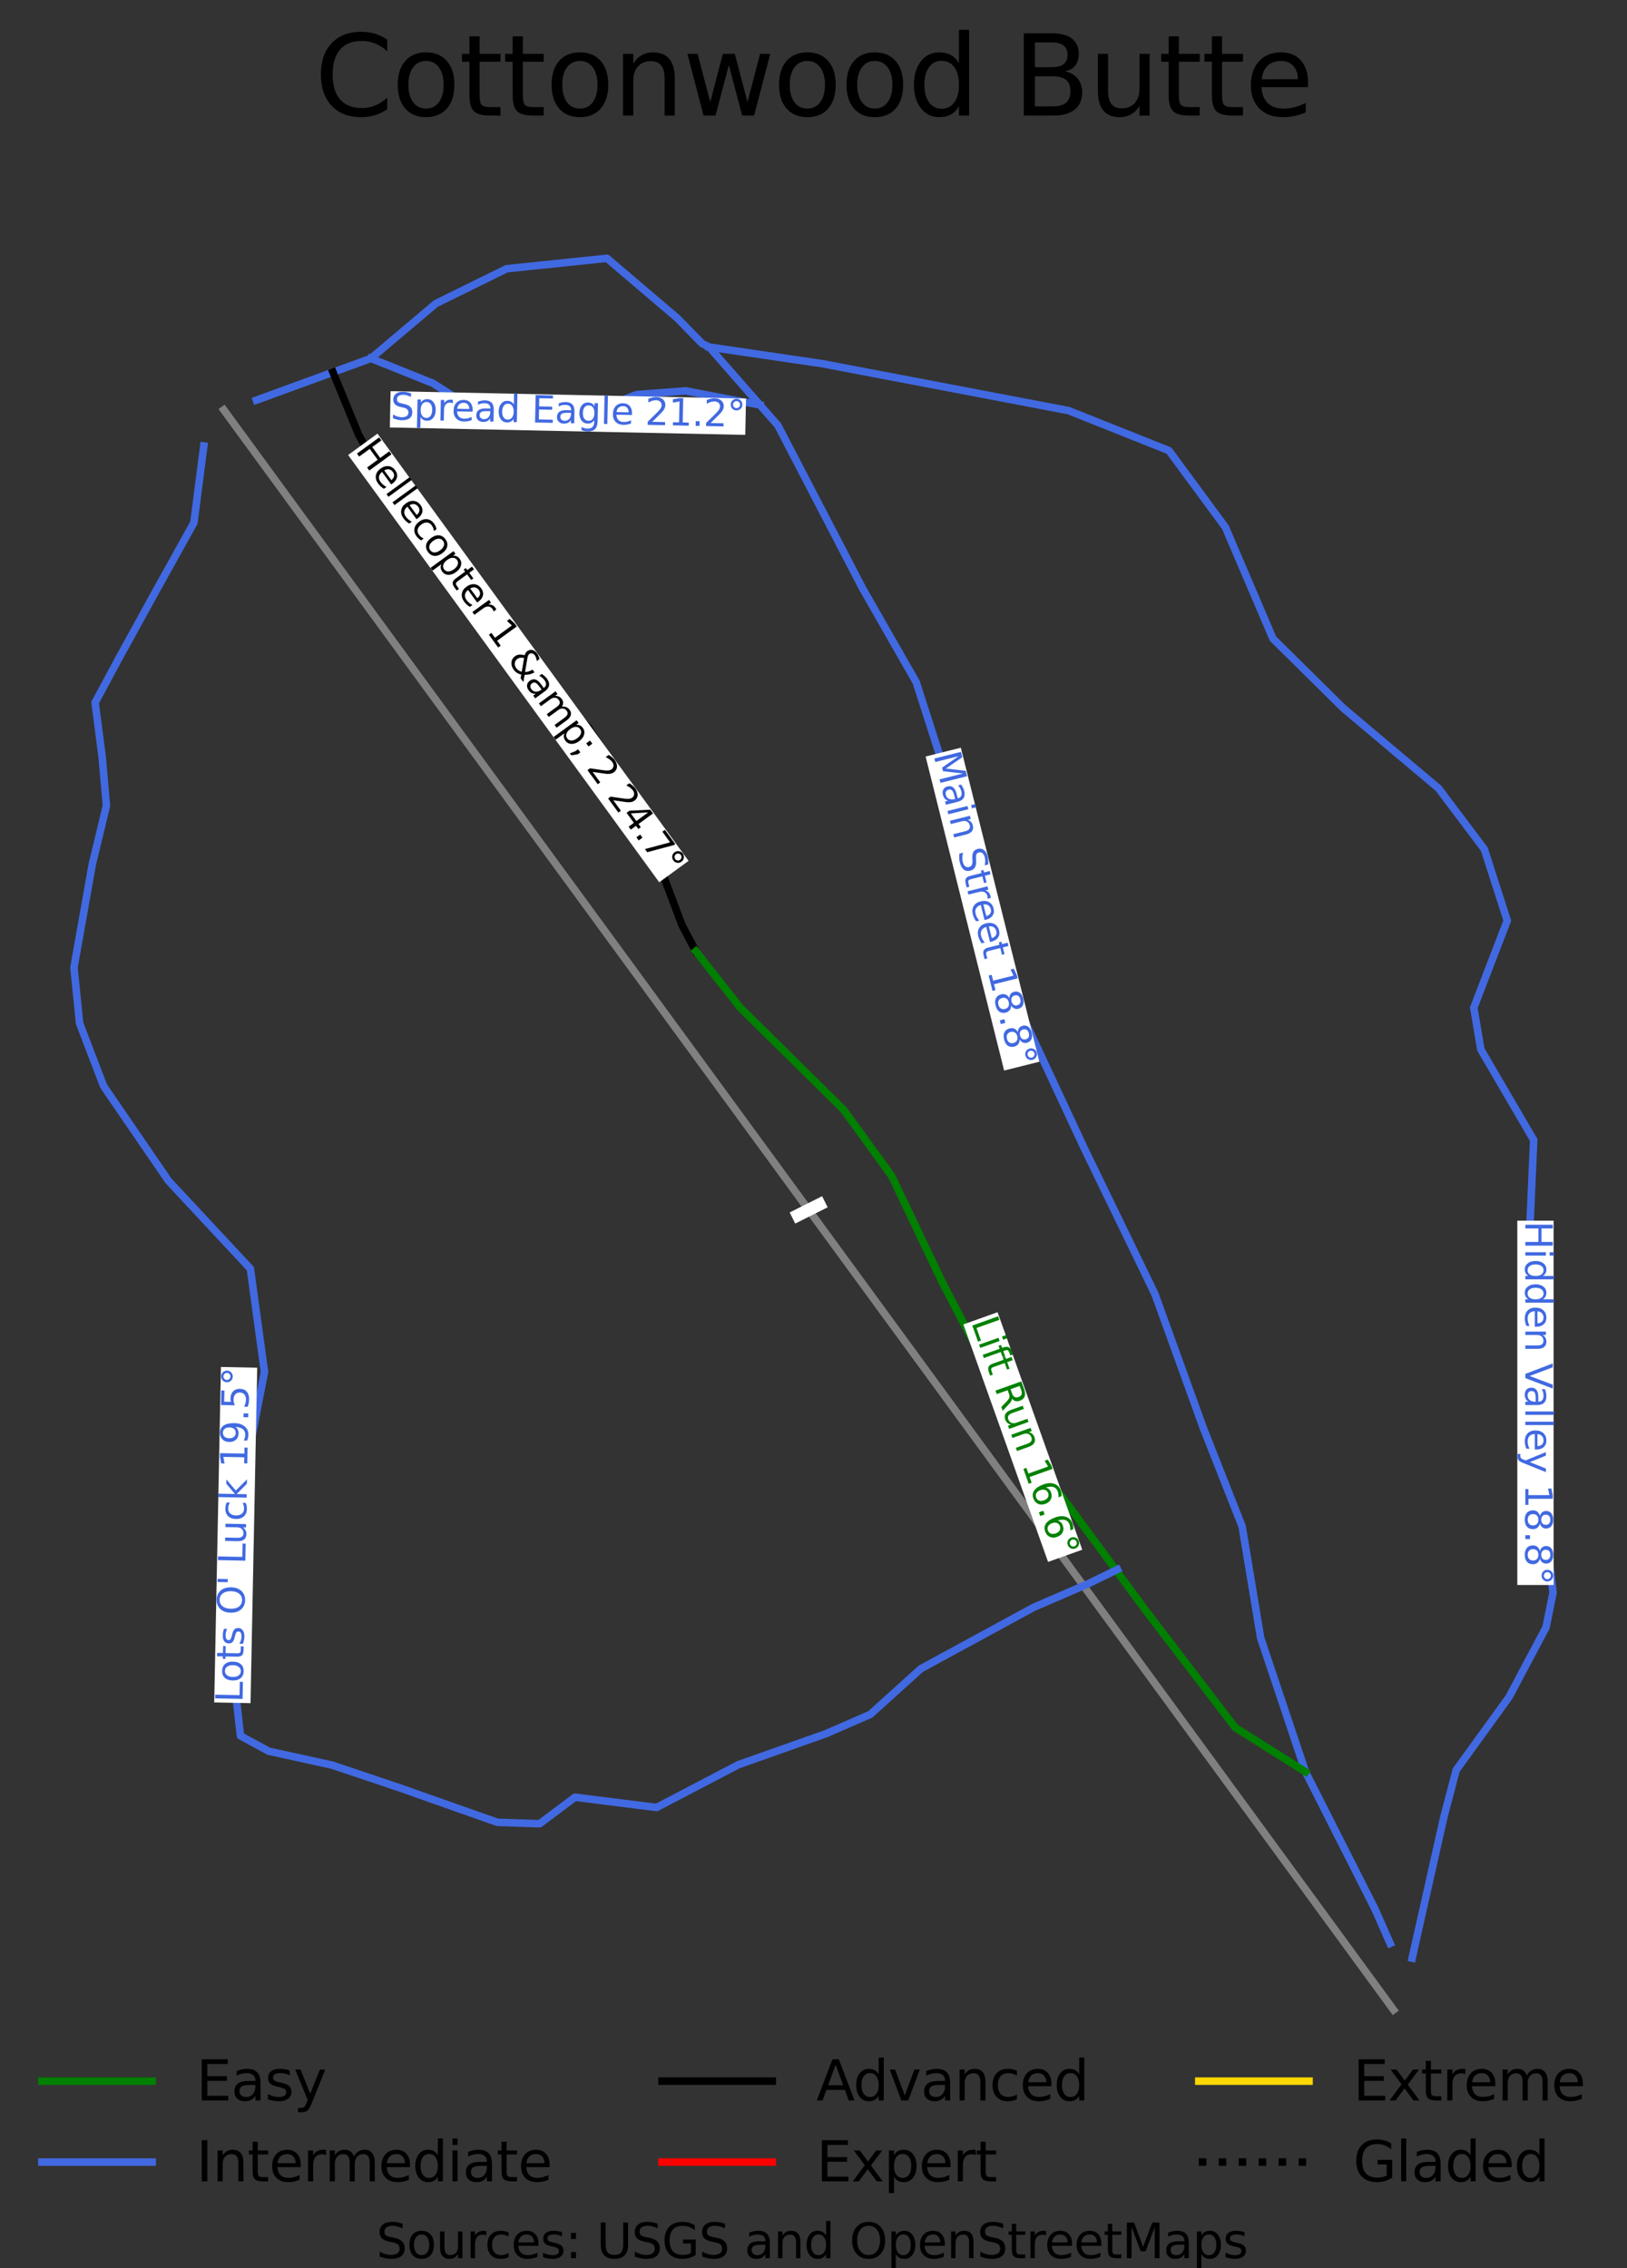 <?xml version="1.0" encoding="utf-8" standalone="no"?>
<!DOCTYPE svg PUBLIC "-//W3C//DTD SVG 1.1//EN"
  "http://www.w3.org/Graphics/SVG/1.1/DTD/svg11.dtd">
<svg height="123.431pt" version="1.1" viewBox="0 0 88.564 123.431" width="88.564pt" xmlns="http://www.w3.org/2000/svg" xmlns:xlink="http://www.w3.org/1999/xlink">
 <rect x="0" y="0" width="88.564" height="123.431" fill="#333333" stroke="none"/>
 <defs>
  <style type="text/css">*{stroke-linecap:butt;stroke-linejoin:round;}</style>
 </defs>
 <g id="figure_1">
  <g id="patch_1">
   <path d="M 0 123.431 
L 88.564 123.431 
L 88.564 0 
L 0 0 
z
" style="fill:none;"/>
  </g>
  <g id="axes_1">
   <g id="line2d_1">
    <path clip-path="url(#p74ba60b30e)" d="M 13.958 21.777 
" style="fill:none;stroke:#008000;stroke-linecap:square;stroke-width:0.001;"/>
   </g>
   <g id="line2d_2">
    <path clip-path="url(#p74ba60b30e)" d="M 13.958 21.777 
" style="fill:none;stroke:#4169e1;stroke-linecap:square;stroke-width:0.001;"/>
   </g>
   <g id="line2d_3">
    <path clip-path="url(#p74ba60b30e)" d="M 13.958 21.777 
" style="fill:none;stroke:#000000;stroke-linecap:square;stroke-width:0.001;"/>
   </g>
   <g id="line2d_4">
    <path clip-path="url(#p74ba60b30e)" d="M 13.958 21.777 
" style="fill:none;stroke:#ff0000;stroke-linecap:square;stroke-width:0.001;"/>
   </g>
   <g id="line2d_5">
    <path clip-path="url(#p74ba60b30e)" d="M 13.958 21.777 
" style="fill:none;stroke:#ffd700;stroke-linecap:square;stroke-width:0.001;"/>
   </g>
   <g id="line2d_6">
    <path clip-path="url(#p74ba60b30e)" d="M 13.958 21.777 
" style="fill:none;stroke:#000000;stroke-dasharray:0.001,0.002;stroke-dashoffset:0;stroke-width:0.001;"/>
   </g>
   <g id="line2d_7">
    <path clip-path="url(#p74ba60b30e)" d="M 75.857 109.375 
L 73.867 106.654 
L 71.878 103.933 
L 69.888 101.212 
L 67.898 98.491 
L 65.908 95.77 
L 63.918 93.049 
L 61.928 90.328 
L 59.938 87.608 
L 57.949 84.887 
L 55.959 82.166 
L 53.969 79.445 
L 51.979 76.724 
L 49.989 74.003 
L 47.999 71.282 
L 46.009 68.561 
L 44.019 65.841 
L 42.03 63.12 
L 40.04 60.399 
L 38.05 57.678 
L 36.06 54.957 
L 34.07 52.236 
L 32.08 49.515 
L 30.09 46.795 
L 28.101 44.074 
L 26.111 41.353 
L 24.121 38.632 
L 22.131 35.911 
L 20.141 33.19 
L 18.151 30.469 
L 16.161 27.748 
L 14.172 25.028 
L 12.182 22.307 
" style="fill:none;stroke:#808080;stroke-linecap:square;stroke-width:0.41;"/>
   </g>
   <g id="line2d_8">
    <path clip-path="url(#p74ba60b30e)" d="M 13.958 21.777 
L 15 21.397 
L 16.042 21.016 
L 17.084 20.636 
L 18.126 20.256 
L 19.159 19.88 
L 20.191 19.504 
L 21.074 18.758 
L 21.957 18.012 
L 22.84 17.267 
L 23.723 16.521 
L 24.686 16.047 
L 25.649 15.573 
L 26.612 15.099 
L 27.575 14.625 
L 28.942 14.483 
L 30.308 14.341 
L 31.675 14.198 
L 33.041 14.056 
L 34 14.873 
L 34.96 15.69 
L 35.919 16.507 
L 36.878 17.324 
L 38.22 18.698 
L 38.604 18.887 
L 39.294 19.674 
L 39.984 20.46 
L 40.674 21.247 
L 41.364 22.033 
L 42.344 23.151 
L 42.919 24.258 
L 43.495 25.365 
L 44.07 26.472 
L 44.645 27.579 
L 45.221 28.686 
L 45.796 29.793 
L 46.371 30.9 
L 46.947 32.007 
L 47.678 33.286 
L 48.41 34.565 
L 49.141 35.844 
L 49.873 37.123 
L 50.184 38.094 
L 50.496 39.065 
L 50.807 40.036 
L 51.119 41.007 
L 51.55 42.689 
L 51.982 44.37 
L 52.413 46.052 
L 52.845 47.733 
L 53.48 49.474 
L 54.116 51.215 
L 54.751 52.955 
L 55.387 54.696 
L 55.842 55.673 
L 56.297 56.65 
L 56.753 57.626 
L 57.208 58.603 
L 57.664 59.58 
L 58.119 60.557 
L 58.575 61.534 
L 59.03 62.51 
L 59.51 63.499 
L 59.989 64.488 
L 60.469 65.477 
L 60.949 66.466 
L 61.428 67.454 
L 61.908 68.443 
L 62.388 69.432 
L 62.867 70.421 
L 63.526 72.244 
L 64.185 74.068 
L 64.844 75.892 
L 65.503 77.716 
L 66.031 79.053 
L 66.559 80.391 
L 67.086 81.729 
L 67.614 83.067 
L 67.866 84.583 
L 68.118 86.099 
L 68.37 87.614 
L 68.621 89.13 
L 69.232 90.954 
L 69.843 92.777 
L 70.454 94.6 
L 71.065 96.424 
L 71.539 97.359 
L 72.013 98.295 
L 72.486 99.231 
L 72.96 100.166 
L 73.434 101.102 
L 73.907 102.037 
L 74.381 102.973 
L 74.854 103.908 
L 75.262 104.832 
L 75.67 105.756 
" style="fill:none;stroke:#4169e1;stroke-linecap:square;stroke-width:0.41;"/>
   </g>
   <g id="line2d_9">
    <path clip-path="url(#p74ba60b30e)" d="M 38.604 18.887 
L 40.139 19.112 
L 41.673 19.337 
L 43.207 19.562 
L 44.741 19.787 
L 46.42 20.107 
L 48.098 20.427 
L 49.777 20.746 
L 51.455 21.066 
L 53.133 21.386 
L 54.812 21.706 
L 56.49 22.026 
L 58.168 22.346 
L 59.535 22.89 
L 60.901 23.435 
L 62.268 23.979 
L 63.634 24.524 
L 64.401 25.566 
L 65.169 26.608 
L 65.936 27.65 
L 66.703 28.692 
L 67.35 30.207 
L 67.998 31.723 
L 68.645 33.239 
L 69.292 34.755 
L 70.251 35.702 
L 71.21 36.649 
L 72.169 37.597 
L 73.128 38.544 
L 74.422 39.633 
L 75.717 40.723 
L 77.011 41.812 
L 78.306 42.901 
L 78.929 43.73 
L 79.553 44.559 
L 80.176 45.388 
L 80.799 46.217 
L 81.111 47.188 
L 81.423 48.159 
L 81.735 49.13 
L 82.047 50.101 
L 81.591 51.285 
L 81.136 52.469 
L 80.68 53.654 
L 80.224 54.838 
L 80.416 55.974 
L 80.607 57.111 
L 81.327 58.343 
L 82.046 59.574 
L 82.765 60.806 
L 83.485 62.038 
L 83.437 63.127 
L 83.389 64.216 
L 83.341 65.305 
L 83.293 66.395 
L 83.365 68.218 
L 83.437 70.042 
L 83.509 71.865 
L 83.581 73.689 
L 83.581 75.015 
L 83.581 76.341 
L 83.581 77.668 
L 83.581 78.994 
L 83.725 80.107 
L 83.868 81.22 
L 84.012 82.333 
L 84.156 83.446 
L 84.347 85.057 
L 84.539 86.667 
L 84.156 88.561 
L 83.653 89.509 
L 83.149 90.456 
L 82.646 91.404 
L 82.143 92.351 
L 81.423 93.346 
L 80.704 94.341 
L 79.984 95.335 
L 79.265 96.33 
L 78.929 97.609 
L 78.594 98.888 
L 78.378 99.847 
L 78.162 100.806 
L 77.947 101.765 
L 77.731 102.724 
L 77.515 103.683 
L 77.299 104.642 
L 77.083 105.601 
L 76.868 106.561 
" style="fill:none;stroke:#4169e1;stroke-linecap:square;stroke-width:0.41;"/>
   </g>
   <g id="line2d_10">
    <path clip-path="url(#p74ba60b30e)" d="M 20.191 19.504 
L 21.883 20.183 
L 23.575 20.863 
L 24.64 21.542 
L 25.706 22.221 
L 27.357 22.425 
L 28.543 22.442 
L 29.729 22.459 
L 30.915 22.476 
L 32.101 22.493 
L 33.373 21.983 
L 34.645 21.474 
L 35.986 21.372 
L 37.326 21.27 
L 38.564 21.508 
L 39.802 21.746 
L 41.364 22.033 
" style="fill:none;stroke:#4169e1;stroke-linecap:square;stroke-width:0.41;"/>
   </g>
   <g id="line2d_11">
    <path clip-path="url(#p74ba60b30e)" d="M 18.126 20.256 
L 18.822 21.952 
L 19.518 23.647 
L 20.034 24.581 
L 20.549 25.515 
L 21.065 26.449 
L 21.581 27.383 
L 22.139 28.181 
L 22.698 28.979 
L 23.257 29.777 
L 23.815 30.575 
L 24.374 31.373 
L 24.932 32.171 
L 25.491 32.969 
L 26.05 33.767 
L 27.133 34.786 
L 28.216 35.805 
L 29.299 36.824 
L 30.382 37.843 
L 31.207 38.726 
L 32.032 39.609 
L 32.788 40.763 
L 33.545 41.918 
L 33.992 42.835 
L 34.438 43.752 
L 34.885 44.669 
L 35.332 45.586 
L 35.779 46.774 
L 36.226 47.963 
L 36.673 49.151 
L 37.12 50.34 
L 37.877 51.766 
" style="fill:none;stroke:#000000;stroke-linecap:square;stroke-width:0.41;"/>
   </g>
   <g id="line2d_12">
    <path clip-path="url(#p74ba60b30e)" d="M 37.877 51.766 
L 39.08 53.294 
L 40.283 54.823 
L 40.988 55.519 
L 41.693 56.215 
L 42.398 56.911 
L 43.102 57.607 
L 43.807 58.303 
L 44.512 58.999 
L 45.217 59.696 
L 45.922 60.392 
L 46.575 61.292 
L 47.228 62.192 
L 47.882 63.092 
L 48.535 63.992 
L 49.222 65.435 
L 49.91 66.879 
L 50.597 68.322 
L 51.285 69.765 
L 51.912 70.971 
L 52.539 72.176 
L 53.167 73.382 
L 53.794 74.587 
L 54.422 75.793 
L 55.049 76.998 
L 55.676 78.204 
L 56.304 79.409 
L 57.06 80.437 
L 57.816 81.464 
L 58.573 82.491 
L 59.329 83.519 
L 60.086 84.546 
L 60.842 85.573 
L 61.598 86.6 
L 62.355 87.628 
L 62.965 88.426 
L 63.575 89.224 
L 64.185 90.022 
L 64.795 90.82 
L 65.405 91.618 
L 66.015 92.416 
L 66.625 93.214 
L 67.236 94.012 
L 68.193 94.615 
L 69.15 95.218 
L 70.108 95.821 
L 71.065 96.424 
" style="fill:none;stroke:#008000;stroke-linecap:square;stroke-width:0.41;"/>
   </g>
   <g id="line2d_13">
    <path clip-path="url(#p74ba60b30e)" d="M 11.093 24.27 
L 10.959 25.313 
L 10.824 26.357 
L 10.69 27.4 
L 10.556 28.443 
L 10.018 29.411 
L 9.48 30.379 
L 8.942 31.346 
L 8.404 32.314 
L 7.924 33.186 
L 7.444 34.059 
L 6.964 34.931 
L 6.484 35.804 
L 5.831 37.018 
L 5.177 38.233 
L 5.369 39.713 
L 5.561 41.193 
L 5.677 42.52 
L 5.793 43.848 
L 5.409 45.442 
L 5.024 47.036 
L 4.775 48.44 
L 4.525 49.844 
L 4.275 51.247 
L 4.026 52.651 
L 4.179 54.169 
L 4.333 55.686 
L 4.986 57.394 
L 5.639 59.101 
L 6.522 60.391 
L 7.406 61.681 
L 8.289 62.972 
L 9.173 64.262 
L 10.287 65.457 
L 11.401 66.652 
L 12.515 67.847 
L 13.629 69.042 
L 13.821 70.446 
L 14.013 71.85 
L 14.205 73.254 
L 14.397 74.658 
L 14.205 75.645 
L 14.013 76.631 
L 13.821 77.618 
L 13.629 78.604 
L 13.436 79.591 
L 13.244 80.577 
L 13.052 81.564 
L 12.86 82.55 
L 12.831 83.537 
L 12.802 84.523 
L 12.774 85.51 
L 12.745 86.496 
L 12.716 87.483 
L 12.687 88.469 
L 12.659 89.455 
L 12.63 90.442 
L 12.745 91.447 
L 12.86 92.453 
L 12.975 93.458 
L 13.09 94.464 
L 14.627 95.299 
L 16.356 95.678 
L 18.084 96.058 
L 19.89 96.665 
L 21.696 97.272 
L 23.04 97.746 
L 24.384 98.22 
L 25.729 98.695 
L 27.073 99.169 
L 28.225 99.207 
L 29.377 99.245 
L 30.338 98.524 
L 31.299 97.803 
L 32.41 97.943 
L 33.521 98.083 
L 34.633 98.222 
L 35.744 98.362 
L 36.854 97.781 
L 37.964 97.2 
L 39.074 96.619 
L 40.184 96.038 
L 41.381 95.614 
L 42.578 95.19 
L 43.776 94.766 
L 44.973 94.342 
L 46.174 93.818 
L 47.375 93.295 
L 48.748 92.054 
L 50.122 90.813 
L 51.658 89.977 
L 53.195 89.141 
L 54.732 88.305 
L 56.269 87.469 
L 57.746 86.831 
L 59.224 86.192 
L 60.825 85.41 
" style="fill:none;stroke:#4169e1;stroke-linecap:square;stroke-width:0.41;"/>
   </g>
   <g id="text_1">
    <g id="patch_2">
     <path d="M 42.985 65.981 
L 43.288 66.585 
L 45.054 65.7 
L 44.751 65.096 
z
" style="fill:#ffffff;"/>
    </g>
    <!--   -->
    <g style="fill:#808080;" transform="translate(43.384 65.804)rotate(-296.618)scale(0.02 -0.02)">
     <defs>
      <path id="DejaVuSans-20" transform="scale(0.016)"/>
     </defs>
     <use xlink:href="#DejaVuSans-20"/>
    </g>
   </g>
   <g id="text_2">
    <g id="patch_3">
     <path d="M 50.385 41.169 
L 54.659 58.258 
L 56.576 57.778 
L 52.301 40.69 
z
" style="fill:#ffffff;"/>
    </g>
    <!-- Main Street 18.8° -->
    <g style="fill:#4169e1;" transform="translate(50.813 41.083)rotate(-284.044)scale(0.02 -0.02)">
     <defs>
      <path d="M 628 4666 
L 1569 4666 
L 2759 1491 
L 3956 4666 
L 4897 4666 
L 4897 0 
L 4281 0 
L 4281 4097 
L 3078 897 
L 2444 897 
L 1241 4097 
L 1241 0 
L 628 0 
L 628 4666 
z
" id="DejaVuSans-4d" transform="scale(0.016)"/>
      <path d="M 2194 1759 
Q 1497 1759 1228 1600 
Q 959 1441 959 1056 
Q 959 750 1161 570 
Q 1363 391 1709 391 
Q 2188 391 2477 730 
Q 2766 1069 2766 1631 
L 2766 1759 
L 2194 1759 
z
M 3341 1997 
L 3341 0 
L 2766 0 
L 2766 531 
Q 2569 213 2275 61 
Q 1981 -91 1556 -91 
Q 1019 -91 701 211 
Q 384 513 384 1019 
Q 384 1609 779 1909 
Q 1175 2209 1959 2209 
L 2766 2209 
L 2766 2266 
Q 2766 2663 2505 2880 
Q 2244 3097 1772 3097 
Q 1472 3097 1187 3025 
Q 903 2953 641 2809 
L 641 3341 
Q 956 3463 1253 3523 
Q 1550 3584 1831 3584 
Q 2591 3584 2966 3190 
Q 3341 2797 3341 1997 
z
" id="DejaVuSans-61" transform="scale(0.016)"/>
      <path d="M 603 3500 
L 1178 3500 
L 1178 0 
L 603 0 
L 603 3500 
z
M 603 4863 
L 1178 4863 
L 1178 4134 
L 603 4134 
L 603 4863 
z
" id="DejaVuSans-69" transform="scale(0.016)"/>
      <path d="M 3513 2113 
L 3513 0 
L 2938 0 
L 2938 2094 
Q 2938 2591 2744 2837 
Q 2550 3084 2163 3084 
Q 1697 3084 1428 2787 
Q 1159 2491 1159 1978 
L 1159 0 
L 581 0 
L 581 3500 
L 1159 3500 
L 1159 2956 
Q 1366 3272 1645 3428 
Q 1925 3584 2291 3584 
Q 2894 3584 3203 3211 
Q 3513 2838 3513 2113 
z
" id="DejaVuSans-6e" transform="scale(0.016)"/>
      <path d="M 3425 4513 
L 3425 3897 
Q 3066 4069 2747 4153 
Q 2428 4238 2131 4238 
Q 1616 4238 1336 4038 
Q 1056 3838 1056 3469 
Q 1056 3159 1242 3001 
Q 1428 2844 1947 2747 
L 2328 2669 
Q 3034 2534 3370 2195 
Q 3706 1856 3706 1288 
Q 3706 609 3251 259 
Q 2797 -91 1919 -91 
Q 1588 -91 1214 -16 
Q 841 59 441 206 
L 441 856 
Q 825 641 1194 531 
Q 1563 422 1919 422 
Q 2459 422 2753 634 
Q 3047 847 3047 1241 
Q 3047 1584 2836 1778 
Q 2625 1972 2144 2069 
L 1759 2144 
Q 1053 2284 737 2584 
Q 422 2884 422 3419 
Q 422 4038 858 4394 
Q 1294 4750 2059 4750 
Q 2388 4750 2728 4690 
Q 3069 4631 3425 4513 
z
" id="DejaVuSans-53" transform="scale(0.016)"/>
      <path d="M 1172 4494 
L 1172 3500 
L 2356 3500 
L 2356 3053 
L 1172 3053 
L 1172 1153 
Q 1172 725 1289 603 
Q 1406 481 1766 481 
L 2356 481 
L 2356 0 
L 1766 0 
Q 1100 0 847 248 
Q 594 497 594 1153 
L 594 3053 
L 172 3053 
L 172 3500 
L 594 3500 
L 594 4494 
L 1172 4494 
z
" id="DejaVuSans-74" transform="scale(0.016)"/>
      <path d="M 2631 2963 
Q 2534 3019 2420 3045 
Q 2306 3072 2169 3072 
Q 1681 3072 1420 2755 
Q 1159 2438 1159 1844 
L 1159 0 
L 581 0 
L 581 3500 
L 1159 3500 
L 1159 2956 
Q 1341 3275 1631 3429 
Q 1922 3584 2338 3584 
Q 2397 3584 2469 3576 
Q 2541 3569 2628 3553 
L 2631 2963 
z
" id="DejaVuSans-72" transform="scale(0.016)"/>
      <path d="M 3597 1894 
L 3597 1613 
L 953 1613 
Q 991 1019 1311 708 
Q 1631 397 2203 397 
Q 2534 397 2845 478 
Q 3156 559 3463 722 
L 3463 178 
Q 3153 47 2828 -22 
Q 2503 -91 2169 -91 
Q 1331 -91 842 396 
Q 353 884 353 1716 
Q 353 2575 817 3079 
Q 1281 3584 2069 3584 
Q 2775 3584 3186 3129 
Q 3597 2675 3597 1894 
z
M 3022 2063 
Q 3016 2534 2758 2815 
Q 2500 3097 2075 3097 
Q 1594 3097 1305 2825 
Q 1016 2553 972 2059 
L 3022 2063 
z
" id="DejaVuSans-65" transform="scale(0.016)"/>
      <path d="M 794 531 
L 1825 531 
L 1825 4091 
L 703 3866 
L 703 4441 
L 1819 4666 
L 2450 4666 
L 2450 531 
L 3481 531 
L 3481 0 
L 794 0 
L 794 531 
z
" id="DejaVuSans-31" transform="scale(0.016)"/>
      <path d="M 2034 2216 
Q 1584 2216 1326 1975 
Q 1069 1734 1069 1313 
Q 1069 891 1326 650 
Q 1584 409 2034 409 
Q 2484 409 2743 651 
Q 3003 894 3003 1313 
Q 3003 1734 2745 1975 
Q 2488 2216 2034 2216 
z
M 1403 2484 
Q 997 2584 770 2862 
Q 544 3141 544 3541 
Q 544 4100 942 4425 
Q 1341 4750 2034 4750 
Q 2731 4750 3128 4425 
Q 3525 4100 3525 3541 
Q 3525 3141 3298 2862 
Q 3072 2584 2669 2484 
Q 3125 2378 3379 2068 
Q 3634 1759 3634 1313 
Q 3634 634 3220 271 
Q 2806 -91 2034 -91 
Q 1263 -91 848 271 
Q 434 634 434 1313 
Q 434 1759 690 2068 
Q 947 2378 1403 2484 
z
M 1172 3481 
Q 1172 3119 1398 2916 
Q 1625 2713 2034 2713 
Q 2441 2713 2670 2916 
Q 2900 3119 2900 3481 
Q 2900 3844 2670 4047 
Q 2441 4250 2034 4250 
Q 1625 4250 1398 4047 
Q 1172 3844 1172 3481 
z
" id="DejaVuSans-38" transform="scale(0.016)"/>
      <path d="M 684 794 
L 1344 794 
L 1344 0 
L 684 0 
L 684 794 
z
" id="DejaVuSans-2e" transform="scale(0.016)"/>
      <path d="M 1600 4347 
Q 1350 4347 1178 4173 
Q 1006 4000 1006 3750 
Q 1006 3503 1178 3333 
Q 1350 3163 1600 3163 
Q 1850 3163 2022 3333 
Q 2194 3503 2194 3750 
Q 2194 3997 2020 4172 
Q 1847 4347 1600 4347 
z
M 1600 4750 
Q 1800 4750 1984 4673 
Q 2169 4597 2303 4453 
Q 2447 4313 2519 4134 
Q 2591 3956 2591 3750 
Q 2591 3338 2302 3052 
Q 2013 2766 1594 2766 
Q 1172 2766 890 3047 
Q 609 3328 609 3750 
Q 609 4169 896 4459 
Q 1184 4750 1600 4750 
z
" id="DejaVuSans-b0" transform="scale(0.016)"/>
     </defs>
     <use xlink:href="#DejaVuSans-4d"/>
     <use x="86.279" xlink:href="#DejaVuSans-61"/>
     <use x="147.559" xlink:href="#DejaVuSans-69"/>
     <use x="175.342" xlink:href="#DejaVuSans-6e"/>
     <use x="238.721" xlink:href="#DejaVuSans-20"/>
     <use x="270.508" xlink:href="#DejaVuSans-53"/>
     <use x="333.984" xlink:href="#DejaVuSans-74"/>
     <use x="373.193" xlink:href="#DejaVuSans-72"/>
     <use x="412.057" xlink:href="#DejaVuSans-65"/>
     <use x="473.58" xlink:href="#DejaVuSans-65"/>
     <use x="535.104" xlink:href="#DejaVuSans-74"/>
     <use x="574.312" xlink:href="#DejaVuSans-20"/>
     <use x="606.1" xlink:href="#DejaVuSans-31"/>
     <use x="669.723" xlink:href="#DejaVuSans-38"/>
     <use x="733.346" xlink:href="#DejaVuSans-2e"/>
     <use x="765.133" xlink:href="#DejaVuSans-38"/>
     <use x="828.756" xlink:href="#DejaVuSans-b0"/>
    </g>
   </g>
   <g id="text_3">
    <g id="patch_4">
     <path d="M 82.593 66.428 
L 82.593 86.254 
L 84.569 86.254 
L 84.569 66.428 
z
" style="fill:#ffffff;"/>
    </g>
    <!-- Hidden Valley 18.8° -->
    <g style="fill:#4169e1;" transform="translate(83.029 66.448)rotate(-270)scale(0.02 -0.02)">
     <defs>
      <path d="M 628 4666 
L 1259 4666 
L 1259 2753 
L 3553 2753 
L 3553 4666 
L 4184 4666 
L 4184 0 
L 3553 0 
L 3553 2222 
L 1259 2222 
L 1259 0 
L 628 0 
L 628 4666 
z
" id="DejaVuSans-48" transform="scale(0.016)"/>
      <path d="M 2906 2969 
L 2906 4863 
L 3481 4863 
L 3481 0 
L 2906 0 
L 2906 525 
Q 2725 213 2448 61 
Q 2172 -91 1784 -91 
Q 1150 -91 751 415 
Q 353 922 353 1747 
Q 353 2572 751 3078 
Q 1150 3584 1784 3584 
Q 2172 3584 2448 3432 
Q 2725 3281 2906 2969 
z
M 947 1747 
Q 947 1113 1208 752 
Q 1469 391 1925 391 
Q 2381 391 2643 752 
Q 2906 1113 2906 1747 
Q 2906 2381 2643 2742 
Q 2381 3103 1925 3103 
Q 1469 3103 1208 2742 
Q 947 2381 947 1747 
z
" id="DejaVuSans-64" transform="scale(0.016)"/>
      <path d="M 1831 0 
L 50 4666 
L 709 4666 
L 2188 738 
L 3669 4666 
L 4325 4666 
L 2547 0 
L 1831 0 
z
" id="DejaVuSans-56" transform="scale(0.016)"/>
      <path d="M 603 4863 
L 1178 4863 
L 1178 0 
L 603 0 
L 603 4863 
z
" id="DejaVuSans-6c" transform="scale(0.016)"/>
      <path d="M 2059 -325 
Q 1816 -950 1584 -1140 
Q 1353 -1331 966 -1331 
L 506 -1331 
L 506 -850 
L 844 -850 
Q 1081 -850 1212 -737 
Q 1344 -625 1503 -206 
L 1606 56 
L 191 3500 
L 800 3500 
L 1894 763 
L 2988 3500 
L 3597 3500 
L 2059 -325 
z
" id="DejaVuSans-79" transform="scale(0.016)"/>
     </defs>
     <use xlink:href="#DejaVuSans-48"/>
     <use x="75.195" xlink:href="#DejaVuSans-69"/>
     <use x="102.979" xlink:href="#DejaVuSans-64"/>
     <use x="166.455" xlink:href="#DejaVuSans-64"/>
     <use x="229.932" xlink:href="#DejaVuSans-65"/>
     <use x="291.455" xlink:href="#DejaVuSans-6e"/>
     <use x="354.834" xlink:href="#DejaVuSans-20"/>
     <use x="386.621" xlink:href="#DejaVuSans-56"/>
     <use x="447.279" xlink:href="#DejaVuSans-61"/>
     <use x="508.559" xlink:href="#DejaVuSans-6c"/>
     <use x="536.342" xlink:href="#DejaVuSans-6c"/>
     <use x="564.125" xlink:href="#DejaVuSans-65"/>
     <use x="625.648" xlink:href="#DejaVuSans-79"/>
     <use x="684.828" xlink:href="#DejaVuSans-20"/>
     <use x="716.615" xlink:href="#DejaVuSans-31"/>
     <use x="780.238" xlink:href="#DejaVuSans-38"/>
     <use x="843.861" xlink:href="#DejaVuSans-2e"/>
     <use x="875.648" xlink:href="#DejaVuSans-38"/>
     <use x="939.271" xlink:href="#DejaVuSans-b0"/>
    </g>
   </g>
   <g id="text_4">
    <g id="patch_5">
     <path d="M 21.22 23.262 
L 40.568 23.666 
L 40.609 21.69 
L 21.261 21.287 
z
" style="fill:#ffffff;"/>
    </g>
    <!-- Spread Eagle 21.2° -->
    <g style="fill:#4169e1;" transform="translate(21.249 22.827)rotate(-358.805)scale(0.02 -0.02)">
     <defs>
      <path d="M 1159 525 
L 1159 -1331 
L 581 -1331 
L 581 3500 
L 1159 3500 
L 1159 2969 
Q 1341 3281 1617 3432 
Q 1894 3584 2278 3584 
Q 2916 3584 3314 3078 
Q 3713 2572 3713 1747 
Q 3713 922 3314 415 
Q 2916 -91 2278 -91 
Q 1894 -91 1617 61 
Q 1341 213 1159 525 
z
M 3116 1747 
Q 3116 2381 2855 2742 
Q 2594 3103 2138 3103 
Q 1681 3103 1420 2742 
Q 1159 2381 1159 1747 
Q 1159 1113 1420 752 
Q 1681 391 2138 391 
Q 2594 391 2855 752 
Q 3116 1113 3116 1747 
z
" id="DejaVuSans-70" transform="scale(0.016)"/>
      <path d="M 628 4666 
L 3578 4666 
L 3578 4134 
L 1259 4134 
L 1259 2753 
L 3481 2753 
L 3481 2222 
L 1259 2222 
L 1259 531 
L 3634 531 
L 3634 0 
L 628 0 
L 628 4666 
z
" id="DejaVuSans-45" transform="scale(0.016)"/>
      <path d="M 2906 1791 
Q 2906 2416 2648 2759 
Q 2391 3103 1925 3103 
Q 1463 3103 1205 2759 
Q 947 2416 947 1791 
Q 947 1169 1205 825 
Q 1463 481 1925 481 
Q 2391 481 2648 825 
Q 2906 1169 2906 1791 
z
M 3481 434 
Q 3481 -459 3084 -895 
Q 2688 -1331 1869 -1331 
Q 1566 -1331 1297 -1286 
Q 1028 -1241 775 -1147 
L 775 -588 
Q 1028 -725 1275 -790 
Q 1522 -856 1778 -856 
Q 2344 -856 2625 -561 
Q 2906 -266 2906 331 
L 2906 616 
Q 2728 306 2450 153 
Q 2172 0 1784 0 
Q 1141 0 747 490 
Q 353 981 353 1791 
Q 353 2603 747 3093 
Q 1141 3584 1784 3584 
Q 2172 3584 2450 3431 
Q 2728 3278 2906 2969 
L 2906 3500 
L 3481 3500 
L 3481 434 
z
" id="DejaVuSans-67" transform="scale(0.016)"/>
      <path d="M 1228 531 
L 3431 531 
L 3431 0 
L 469 0 
L 469 531 
Q 828 903 1448 1529 
Q 2069 2156 2228 2338 
Q 2531 2678 2651 2914 
Q 2772 3150 2772 3378 
Q 2772 3750 2511 3984 
Q 2250 4219 1831 4219 
Q 1534 4219 1204 4116 
Q 875 4013 500 3803 
L 500 4441 
Q 881 4594 1212 4672 
Q 1544 4750 1819 4750 
Q 2544 4750 2975 4387 
Q 3406 4025 3406 3419 
Q 3406 3131 3298 2873 
Q 3191 2616 2906 2266 
Q 2828 2175 2409 1742 
Q 1991 1309 1228 531 
z
" id="DejaVuSans-32" transform="scale(0.016)"/>
     </defs>
     <use xlink:href="#DejaVuSans-53"/>
     <use x="63.477" xlink:href="#DejaVuSans-70"/>
     <use x="126.953" xlink:href="#DejaVuSans-72"/>
     <use x="165.816" xlink:href="#DejaVuSans-65"/>
     <use x="227.34" xlink:href="#DejaVuSans-61"/>
     <use x="288.619" xlink:href="#DejaVuSans-64"/>
     <use x="352.096" xlink:href="#DejaVuSans-20"/>
     <use x="383.883" xlink:href="#DejaVuSans-45"/>
     <use x="447.066" xlink:href="#DejaVuSans-61"/>
     <use x="508.346" xlink:href="#DejaVuSans-67"/>
     <use x="571.822" xlink:href="#DejaVuSans-6c"/>
     <use x="599.605" xlink:href="#DejaVuSans-65"/>
     <use x="661.129" xlink:href="#DejaVuSans-20"/>
     <use x="692.916" xlink:href="#DejaVuSans-32"/>
     <use x="756.539" xlink:href="#DejaVuSans-31"/>
     <use x="820.162" xlink:href="#DejaVuSans-2e"/>
     <use x="851.949" xlink:href="#DejaVuSans-32"/>
     <use x="915.572" xlink:href="#DejaVuSans-b0"/>
    </g>
   </g>
   <g id="text_5">
    <g id="patch_6">
     <path d="M 18.95 24.761 
L 35.884 48.012 
L 37.481 46.849 
L 20.547 23.598 
z
" style="fill:#ffffff;"/>
    </g>
    <!-- Hellecopter 1 &amp;amp; 2 24.7° -->
    <g transform="translate(19.314 24.521)rotate(-306.067)scale(0.02 -0.02)">
     <defs>
      <path d="M 3122 3366 
L 3122 2828 
Q 2878 2963 2633 3030 
Q 2388 3097 2138 3097 
Q 1578 3097 1268 2742 
Q 959 2388 959 1747 
Q 959 1106 1268 751 
Q 1578 397 2138 397 
Q 2388 397 2633 464 
Q 2878 531 3122 666 
L 3122 134 
Q 2881 22 2623 -34 
Q 2366 -91 2075 -91 
Q 1284 -91 818 406 
Q 353 903 353 1747 
Q 353 2603 823 3093 
Q 1294 3584 2113 3584 
Q 2378 3584 2631 3529 
Q 2884 3475 3122 3366 
z
" id="DejaVuSans-63" transform="scale(0.016)"/>
      <path d="M 1959 3097 
Q 1497 3097 1228 2736 
Q 959 2375 959 1747 
Q 959 1119 1226 758 
Q 1494 397 1959 397 
Q 2419 397 2687 759 
Q 2956 1122 2956 1747 
Q 2956 2369 2687 2733 
Q 2419 3097 1959 3097 
z
M 1959 3584 
Q 2709 3584 3137 3096 
Q 3566 2609 3566 1747 
Q 3566 888 3137 398 
Q 2709 -91 1959 -91 
Q 1206 -91 779 398 
Q 353 888 353 1747 
Q 353 2609 779 3096 
Q 1206 3584 1959 3584 
z
" id="DejaVuSans-6f" transform="scale(0.016)"/>
      <path d="M 1556 2509 
Q 1272 2256 1139 2004 
Q 1006 1753 1006 1478 
Q 1006 1022 1337 719 
Q 1669 416 2169 416 
Q 2466 416 2725 514 
Q 2984 613 3213 813 
L 1556 2509 
z
M 1997 2859 
L 3584 1234 
Q 3769 1513 3872 1830 
Q 3975 2147 3994 2503 
L 4575 2503 
Q 4538 2091 4375 1687 
Q 4213 1284 3922 891 
L 4794 0 
L 4006 0 
L 3559 459 
Q 3234 181 2878 45 
Q 2522 -91 2113 -91 
Q 1359 -91 881 339 
Q 403 769 403 1441 
Q 403 1841 612 2192 
Q 822 2544 1241 2853 
Q 1091 3050 1012 3245 
Q 934 3441 934 3628 
Q 934 4134 1281 4442 
Q 1628 4750 2203 4750 
Q 2463 4750 2720 4694 
Q 2978 4638 3244 4525 
L 3244 3956 
Q 2972 4103 2725 4179 
Q 2478 4256 2266 4256 
Q 1938 4256 1733 4082 
Q 1528 3909 1528 3634 
Q 1528 3475 1620 3314 
Q 1713 3153 1997 2859 
z
" id="DejaVuSans-26" transform="scale(0.016)"/>
      <path d="M 3328 2828 
Q 3544 3216 3844 3400 
Q 4144 3584 4550 3584 
Q 5097 3584 5394 3201 
Q 5691 2819 5691 2113 
L 5691 0 
L 5113 0 
L 5113 2094 
Q 5113 2597 4934 2840 
Q 4756 3084 4391 3084 
Q 3944 3084 3684 2787 
Q 3425 2491 3425 1978 
L 3425 0 
L 2847 0 
L 2847 2094 
Q 2847 2600 2669 2842 
Q 2491 3084 2119 3084 
Q 1678 3084 1418 2786 
Q 1159 2488 1159 1978 
L 1159 0 
L 581 0 
L 581 3500 
L 1159 3500 
L 1159 2956 
Q 1356 3278 1631 3431 
Q 1906 3584 2284 3584 
Q 2666 3584 2933 3390 
Q 3200 3197 3328 2828 
z
" id="DejaVuSans-6d" transform="scale(0.016)"/>
      <path d="M 750 3309 
L 1409 3309 
L 1409 2516 
L 750 2516 
L 750 3309 
z
M 750 794 
L 1409 794 
L 1409 256 
L 897 -744 
L 494 -744 
L 750 256 
L 750 794 
z
" id="DejaVuSans-3b" transform="scale(0.016)"/>
      <path d="M 2419 4116 
L 825 1625 
L 2419 1625 
L 2419 4116 
z
M 2253 4666 
L 3047 4666 
L 3047 1625 
L 3713 1625 
L 3713 1100 
L 3047 1100 
L 3047 0 
L 2419 0 
L 2419 1100 
L 313 1100 
L 313 1709 
L 2253 4666 
z
" id="DejaVuSans-34" transform="scale(0.016)"/>
      <path d="M 525 4666 
L 3525 4666 
L 3525 4397 
L 1831 0 
L 1172 0 
L 2766 4134 
L 525 4134 
L 525 4666 
z
" id="DejaVuSans-37" transform="scale(0.016)"/>
     </defs>
     <use xlink:href="#DejaVuSans-48"/>
     <use x="75.195" xlink:href="#DejaVuSans-65"/>
     <use x="136.719" xlink:href="#DejaVuSans-6c"/>
     <use x="164.502" xlink:href="#DejaVuSans-6c"/>
     <use x="192.285" xlink:href="#DejaVuSans-65"/>
     <use x="253.809" xlink:href="#DejaVuSans-63"/>
     <use x="308.789" xlink:href="#DejaVuSans-6f"/>
     <use x="369.971" xlink:href="#DejaVuSans-70"/>
     <use x="433.447" xlink:href="#DejaVuSans-74"/>
     <use x="472.656" xlink:href="#DejaVuSans-65"/>
     <use x="534.18" xlink:href="#DejaVuSans-72"/>
     <use x="575.293" xlink:href="#DejaVuSans-20"/>
     <use x="607.08" xlink:href="#DejaVuSans-31"/>
     <use x="670.703" xlink:href="#DejaVuSans-20"/>
     <use x="702.49" xlink:href="#DejaVuSans-26"/>
     <use x="780.469" xlink:href="#DejaVuSans-61"/>
     <use x="841.748" xlink:href="#DejaVuSans-6d"/>
     <use x="939.16" xlink:href="#DejaVuSans-70"/>
     <use x="1002.637" xlink:href="#DejaVuSans-3b"/>
     <use x="1036.328" xlink:href="#DejaVuSans-20"/>
     <use x="1068.115" xlink:href="#DejaVuSans-32"/>
     <use x="1131.738" xlink:href="#DejaVuSans-20"/>
     <use x="1163.525" xlink:href="#DejaVuSans-32"/>
     <use x="1227.148" xlink:href="#DejaVuSans-34"/>
     <use x="1290.771" xlink:href="#DejaVuSans-2e"/>
     <use x="1322.559" xlink:href="#DejaVuSans-37"/>
     <use x="1386.182" xlink:href="#DejaVuSans-b0"/>
    </g>
   </g>
   <g id="text_6">
    <g id="patch_7">
     <path d="M 52.441 72.073 
L 57.051 84.998 
L 58.911 84.334 
L 54.302 71.41 
z
" style="fill:#ffffff;"/>
    </g>
    <!-- Lift Run 16.6° -->
    <g style="fill:#008000;" transform="translate(52.858 71.946)rotate(-289.628)scale(0.02 -0.02)">
     <defs>
      <path d="M 628 4666 
L 1259 4666 
L 1259 531 
L 3531 531 
L 3531 0 
L 628 0 
L 628 4666 
z
" id="DejaVuSans-4c" transform="scale(0.016)"/>
      <path d="M 2375 4863 
L 2375 4384 
L 1825 4384 
Q 1516 4384 1395 4259 
Q 1275 4134 1275 3809 
L 1275 3500 
L 2222 3500 
L 2222 3053 
L 1275 3053 
L 1275 0 
L 697 0 
L 697 3053 
L 147 3053 
L 147 3500 
L 697 3500 
L 697 3744 
Q 697 4328 969 4595 
Q 1241 4863 1831 4863 
L 2375 4863 
z
" id="DejaVuSans-66" transform="scale(0.016)"/>
      <path d="M 2841 2188 
Q 3044 2119 3236 1894 
Q 3428 1669 3622 1275 
L 4263 0 
L 3584 0 
L 2988 1197 
Q 2756 1666 2539 1819 
Q 2322 1972 1947 1972 
L 1259 1972 
L 1259 0 
L 628 0 
L 628 4666 
L 2053 4666 
Q 2853 4666 3247 4331 
Q 3641 3997 3641 3322 
Q 3641 2881 3436 2590 
Q 3231 2300 2841 2188 
z
M 1259 4147 
L 1259 2491 
L 2053 2491 
Q 2509 2491 2742 2702 
Q 2975 2913 2975 3322 
Q 2975 3731 2742 3939 
Q 2509 4147 2053 4147 
L 1259 4147 
z
" id="DejaVuSans-52" transform="scale(0.016)"/>
      <path d="M 544 1381 
L 544 3500 
L 1119 3500 
L 1119 1403 
Q 1119 906 1312 657 
Q 1506 409 1894 409 
Q 2359 409 2629 706 
Q 2900 1003 2900 1516 
L 2900 3500 
L 3475 3500 
L 3475 0 
L 2900 0 
L 2900 538 
Q 2691 219 2414 64 
Q 2138 -91 1772 -91 
Q 1169 -91 856 284 
Q 544 659 544 1381 
z
M 1991 3584 
L 1991 3584 
z
" id="DejaVuSans-75" transform="scale(0.016)"/>
      <path d="M 2113 2584 
Q 1688 2584 1439 2293 
Q 1191 2003 1191 1497 
Q 1191 994 1439 701 
Q 1688 409 2113 409 
Q 2538 409 2786 701 
Q 3034 994 3034 1497 
Q 3034 2003 2786 2293 
Q 2538 2584 2113 2584 
z
M 3366 4563 
L 3366 3988 
Q 3128 4100 2886 4159 
Q 2644 4219 2406 4219 
Q 1781 4219 1451 3797 
Q 1122 3375 1075 2522 
Q 1259 2794 1537 2939 
Q 1816 3084 2150 3084 
Q 2853 3084 3261 2657 
Q 3669 2231 3669 1497 
Q 3669 778 3244 343 
Q 2819 -91 2113 -91 
Q 1303 -91 875 529 
Q 447 1150 447 2328 
Q 447 3434 972 4092 
Q 1497 4750 2381 4750 
Q 2619 4750 2861 4703 
Q 3103 4656 3366 4563 
z
" id="DejaVuSans-36" transform="scale(0.016)"/>
     </defs>
     <use xlink:href="#DejaVuSans-4c"/>
     <use x="55.713" xlink:href="#DejaVuSans-69"/>
     <use x="83.496" xlink:href="#DejaVuSans-66"/>
     <use x="116.951" xlink:href="#DejaVuSans-74"/>
     <use x="156.16" xlink:href="#DejaVuSans-20"/>
     <use x="187.947" xlink:href="#DejaVuSans-52"/>
     <use x="252.93" xlink:href="#DejaVuSans-75"/>
     <use x="316.309" xlink:href="#DejaVuSans-6e"/>
     <use x="379.688" xlink:href="#DejaVuSans-20"/>
     <use x="411.475" xlink:href="#DejaVuSans-31"/>
     <use x="475.098" xlink:href="#DejaVuSans-36"/>
     <use x="538.721" xlink:href="#DejaVuSans-2e"/>
     <use x="570.508" xlink:href="#DejaVuSans-36"/>
     <use x="634.131" xlink:href="#DejaVuSans-b0"/>
    </g>
   </g>
   <g id="text_7">
    <g id="patch_8">
     <path d="M 13.637 92.684 
L 14.001 74.43 
L 12.026 74.39 
L 11.661 92.644 
z
" style="fill:#ffffff;"/>
    </g>
    <!-- Lots O' Luck 19.5° -->
    <g style="fill:#4169e1;" transform="translate(13.201 92.655)rotate(-88.856)scale(0.02 -0.02)">
     <defs>
      <path d="M 2834 3397 
L 2834 2853 
Q 2591 2978 2328 3040 
Q 2066 3103 1784 3103 
Q 1356 3103 1142 2972 
Q 928 2841 928 2578 
Q 928 2378 1081 2264 
Q 1234 2150 1697 2047 
L 1894 2003 
Q 2506 1872 2764 1633 
Q 3022 1394 3022 966 
Q 3022 478 2636 193 
Q 2250 -91 1575 -91 
Q 1294 -91 989 -36 
Q 684 19 347 128 
L 347 722 
Q 666 556 975 473 
Q 1284 391 1588 391 
Q 1994 391 2212 530 
Q 2431 669 2431 922 
Q 2431 1156 2273 1281 
Q 2116 1406 1581 1522 
L 1381 1569 
Q 847 1681 609 1914 
Q 372 2147 372 2553 
Q 372 3047 722 3315 
Q 1072 3584 1716 3584 
Q 2034 3584 2315 3537 
Q 2597 3491 2834 3397 
z
" id="DejaVuSans-73" transform="scale(0.016)"/>
      <path d="M 2522 4238 
Q 1834 4238 1429 3725 
Q 1025 3213 1025 2328 
Q 1025 1447 1429 934 
Q 1834 422 2522 422 
Q 3209 422 3611 934 
Q 4013 1447 4013 2328 
Q 4013 3213 3611 3725 
Q 3209 4238 2522 4238 
z
M 2522 4750 
Q 3503 4750 4090 4092 
Q 4678 3434 4678 2328 
Q 4678 1225 4090 567 
Q 3503 -91 2522 -91 
Q 1538 -91 948 565 
Q 359 1222 359 2328 
Q 359 3434 948 4092 
Q 1538 4750 2522 4750 
z
" id="DejaVuSans-4f" transform="scale(0.016)"/>
      <path d="M 1147 4666 
L 1147 2931 
L 616 2931 
L 616 4666 
L 1147 4666 
z
" id="DejaVuSans-27" transform="scale(0.016)"/>
      <path d="M 581 4863 
L 1159 4863 
L 1159 1991 
L 2875 3500 
L 3609 3500 
L 1753 1863 
L 3688 0 
L 2938 0 
L 1159 1709 
L 1159 0 
L 581 0 
L 581 4863 
z
" id="DejaVuSans-6b" transform="scale(0.016)"/>
      <path d="M 703 97 
L 703 672 
Q 941 559 1184 500 
Q 1428 441 1663 441 
Q 2288 441 2617 861 
Q 2947 1281 2994 2138 
Q 2813 1869 2534 1725 
Q 2256 1581 1919 1581 
Q 1219 1581 811 2004 
Q 403 2428 403 3163 
Q 403 3881 828 4315 
Q 1253 4750 1959 4750 
Q 2769 4750 3195 4129 
Q 3622 3509 3622 2328 
Q 3622 1225 3098 567 
Q 2575 -91 1691 -91 
Q 1453 -91 1209 -44 
Q 966 3 703 97 
z
M 1959 2075 
Q 2384 2075 2632 2365 
Q 2881 2656 2881 3163 
Q 2881 3666 2632 3958 
Q 2384 4250 1959 4250 
Q 1534 4250 1286 3958 
Q 1038 3666 1038 3163 
Q 1038 2656 1286 2365 
Q 1534 2075 1959 2075 
z
" id="DejaVuSans-39" transform="scale(0.016)"/>
      <path d="M 691 4666 
L 3169 4666 
L 3169 4134 
L 1269 4134 
L 1269 2991 
Q 1406 3038 1543 3061 
Q 1681 3084 1819 3084 
Q 2600 3084 3056 2656 
Q 3513 2228 3513 1497 
Q 3513 744 3044 326 
Q 2575 -91 1722 -91 
Q 1428 -91 1123 -41 
Q 819 9 494 109 
L 494 744 
Q 775 591 1075 516 
Q 1375 441 1709 441 
Q 2250 441 2565 725 
Q 2881 1009 2881 1497 
Q 2881 1984 2565 2268 
Q 2250 2553 1709 2553 
Q 1456 2553 1204 2497 
Q 953 2441 691 2322 
L 691 4666 
z
" id="DejaVuSans-35" transform="scale(0.016)"/>
     </defs>
     <use xlink:href="#DejaVuSans-4c"/>
     <use x="53.963" xlink:href="#DejaVuSans-6f"/>
     <use x="115.145" xlink:href="#DejaVuSans-74"/>
     <use x="154.354" xlink:href="#DejaVuSans-73"/>
     <use x="206.453" xlink:href="#DejaVuSans-20"/>
     <use x="238.24" xlink:href="#DejaVuSans-4f"/>
     <use x="316.951" xlink:href="#DejaVuSans-27"/>
     <use x="344.441" xlink:href="#DejaVuSans-20"/>
     <use x="376.229" xlink:href="#DejaVuSans-4c"/>
     <use x="430.191" xlink:href="#DejaVuSans-75"/>
     <use x="493.57" xlink:href="#DejaVuSans-63"/>
     <use x="548.551" xlink:href="#DejaVuSans-6b"/>
     <use x="606.461" xlink:href="#DejaVuSans-20"/>
     <use x="638.248" xlink:href="#DejaVuSans-31"/>
     <use x="701.871" xlink:href="#DejaVuSans-39"/>
     <use x="765.494" xlink:href="#DejaVuSans-2e"/>
     <use x="797.281" xlink:href="#DejaVuSans-35"/>
     <use x="860.904" xlink:href="#DejaVuSans-b0"/>
    </g>
   </g>
   <g id="text_8">
    <!-- Cottonwood Butte -->
    <g transform="translate(17.122 6.29)scale(0.06 -0.06)">
     <defs>
      <path d="M 4122 4306 
L 4122 3641 
Q 3803 3938 3442 4084 
Q 3081 4231 2675 4231 
Q 1875 4231 1450 3742 
Q 1025 3253 1025 2328 
Q 1025 1406 1450 917 
Q 1875 428 2675 428 
Q 3081 428 3442 575 
Q 3803 722 4122 1019 
L 4122 359 
Q 3791 134 3420 21 
Q 3050 -91 2638 -91 
Q 1578 -91 968 557 
Q 359 1206 359 2328 
Q 359 3453 968 4101 
Q 1578 4750 2638 4750 
Q 3056 4750 3426 4639 
Q 3797 4528 4122 4306 
z
" id="DejaVuSans-43" transform="scale(0.016)"/>
      <path d="M 269 3500 
L 844 3500 
L 1563 769 
L 2278 3500 
L 2956 3500 
L 3675 769 
L 4391 3500 
L 4966 3500 
L 4050 0 
L 3372 0 
L 2619 2869 
L 1863 0 
L 1184 0 
L 269 3500 
z
" id="DejaVuSans-77" transform="scale(0.016)"/>
      <path d="M 1259 2228 
L 1259 519 
L 2272 519 
Q 2781 519 3026 730 
Q 3272 941 3272 1375 
Q 3272 1813 3026 2020 
Q 2781 2228 2272 2228 
L 1259 2228 
z
M 1259 4147 
L 1259 2741 
L 2194 2741 
Q 2656 2741 2882 2914 
Q 3109 3088 3109 3444 
Q 3109 3797 2882 3972 
Q 2656 4147 2194 4147 
L 1259 4147 
z
M 628 4666 
L 2241 4666 
Q 2963 4666 3353 4366 
Q 3744 4066 3744 3513 
Q 3744 3084 3544 2831 
Q 3344 2578 2956 2516 
Q 3422 2416 3680 2098 
Q 3938 1781 3938 1306 
Q 3938 681 3513 340 
Q 3088 0 2303 0 
L 628 0 
L 628 4666 
z
" id="DejaVuSans-42" transform="scale(0.016)"/>
     </defs>
     <use xlink:href="#DejaVuSans-43"/>
     <use x="69.824" xlink:href="#DejaVuSans-6f"/>
     <use x="131.006" xlink:href="#DejaVuSans-74"/>
     <use x="170.215" xlink:href="#DejaVuSans-74"/>
     <use x="209.424" xlink:href="#DejaVuSans-6f"/>
     <use x="270.605" xlink:href="#DejaVuSans-6e"/>
     <use x="333.984" xlink:href="#DejaVuSans-77"/>
     <use x="415.771" xlink:href="#DejaVuSans-6f"/>
     <use x="476.953" xlink:href="#DejaVuSans-6f"/>
     <use x="538.135" xlink:href="#DejaVuSans-64"/>
     <use x="601.611" xlink:href="#DejaVuSans-20"/>
     <use x="633.398" xlink:href="#DejaVuSans-42"/>
     <use x="702.002" xlink:href="#DejaVuSans-75"/>
     <use x="765.381" xlink:href="#DejaVuSans-74"/>
     <use x="804.59" xlink:href="#DejaVuSans-74"/>
     <use x="843.799" xlink:href="#DejaVuSans-65"/>
    </g>
   </g>
   <g id="legend_1">
    <g id="line2d_14">
     <path d="M 2.281 113.255 
L 8.281 113.255 
" style="fill:none;stroke:#008000;stroke-linecap:square;stroke-width:0.41;"/>
    </g>
    <g id="line2d_15"/>
    <g id="text_9">
     <!-- Easy -->
     <g transform="translate(10.681 114.305)scale(0.03 -0.03)">
      <use xlink:href="#DejaVuSans-45"/>
      <use x="63.184" xlink:href="#DejaVuSans-61"/>
      <use x="124.463" xlink:href="#DejaVuSans-73"/>
      <use x="176.562" xlink:href="#DejaVuSans-79"/>
     </g>
    </g>
    <g id="line2d_16">
     <path d="M 2.281 117.658 
L 8.281 117.658 
" style="fill:none;stroke:#4169e1;stroke-linecap:square;stroke-width:0.41;"/>
    </g>
    <g id="line2d_17"/>
    <g id="text_10">
     <!-- Intermediate -->
     <g transform="translate(10.681 118.708)scale(0.03 -0.03)">
      <defs>
       <path d="M 628 4666 
L 1259 4666 
L 1259 0 
L 628 0 
L 628 4666 
z
" id="DejaVuSans-49" transform="scale(0.016)"/>
      </defs>
      <use xlink:href="#DejaVuSans-49"/>
      <use x="29.492" xlink:href="#DejaVuSans-6e"/>
      <use x="92.871" xlink:href="#DejaVuSans-74"/>
      <use x="132.08" xlink:href="#DejaVuSans-65"/>
      <use x="193.604" xlink:href="#DejaVuSans-72"/>
      <use x="232.967" xlink:href="#DejaVuSans-6d"/>
      <use x="330.379" xlink:href="#DejaVuSans-65"/>
      <use x="391.902" xlink:href="#DejaVuSans-64"/>
      <use x="455.379" xlink:href="#DejaVuSans-69"/>
      <use x="483.162" xlink:href="#DejaVuSans-61"/>
      <use x="544.441" xlink:href="#DejaVuSans-74"/>
      <use x="583.65" xlink:href="#DejaVuSans-65"/>
     </g>
    </g>
    <g id="line2d_18">
     <path d="M 36.037 113.255 
L 42.037 113.255 
" style="fill:none;stroke:#000000;stroke-linecap:square;stroke-width:0.41;"/>
    </g>
    <g id="line2d_19"/>
    <g id="text_11">
     <!-- Advanced -->
     <g transform="translate(44.437 114.305)scale(0.03 -0.03)">
      <defs>
       <path d="M 2188 4044 
L 1331 1722 
L 3047 1722 
L 2188 4044 
z
M 1831 4666 
L 2547 4666 
L 4325 0 
L 3669 0 
L 3244 1197 
L 1141 1197 
L 716 0 
L 50 0 
L 1831 4666 
z
" id="DejaVuSans-41" transform="scale(0.016)"/>
       <path d="M 191 3500 
L 800 3500 
L 1894 563 
L 2988 3500 
L 3597 3500 
L 2284 0 
L 1503 0 
L 191 3500 
z
" id="DejaVuSans-76" transform="scale(0.016)"/>
      </defs>
      <use xlink:href="#DejaVuSans-41"/>
      <use x="66.658" xlink:href="#DejaVuSans-64"/>
      <use x="130.135" xlink:href="#DejaVuSans-76"/>
      <use x="189.314" xlink:href="#DejaVuSans-61"/>
      <use x="250.594" xlink:href="#DejaVuSans-6e"/>
      <use x="313.973" xlink:href="#DejaVuSans-63"/>
      <use x="368.953" xlink:href="#DejaVuSans-65"/>
      <use x="430.477" xlink:href="#DejaVuSans-64"/>
     </g>
    </g>
    <g id="line2d_20">
     <path d="M 36.037 117.658 
L 42.037 117.658 
" style="fill:none;stroke:#ff0000;stroke-linecap:square;stroke-width:0.41;"/>
    </g>
    <g id="line2d_21"/>
    <g id="text_12">
     <!-- Expert -->
     <g transform="translate(44.437 118.708)scale(0.03 -0.03)">
      <defs>
       <path d="M 3513 3500 
L 2247 1797 
L 3578 0 
L 2900 0 
L 1881 1375 
L 863 0 
L 184 0 
L 1544 1831 
L 300 3500 
L 978 3500 
L 1906 2253 
L 2834 3500 
L 3513 3500 
z
" id="DejaVuSans-78" transform="scale(0.016)"/>
      </defs>
      <use xlink:href="#DejaVuSans-45"/>
      <use x="63.184" xlink:href="#DejaVuSans-78"/>
      <use x="122.363" xlink:href="#DejaVuSans-70"/>
      <use x="185.84" xlink:href="#DejaVuSans-65"/>
      <use x="247.363" xlink:href="#DejaVuSans-72"/>
      <use x="288.477" xlink:href="#DejaVuSans-74"/>
     </g>
    </g>
    <g id="line2d_22">
     <path d="M 65.256 113.255 
L 71.256 113.255 
" style="fill:none;stroke:#ffd700;stroke-linecap:square;stroke-width:0.41;"/>
    </g>
    <g id="line2d_23"/>
    <g id="text_13">
     <!-- Extreme -->
     <g transform="translate(73.656 114.305)scale(0.03 -0.03)">
      <use xlink:href="#DejaVuSans-45"/>
      <use x="63.184" xlink:href="#DejaVuSans-78"/>
      <use x="122.363" xlink:href="#DejaVuSans-74"/>
      <use x="161.572" xlink:href="#DejaVuSans-72"/>
      <use x="200.436" xlink:href="#DejaVuSans-65"/>
      <use x="261.959" xlink:href="#DejaVuSans-6d"/>
      <use x="359.371" xlink:href="#DejaVuSans-65"/>
     </g>
    </g>
    <g id="line2d_24">
     <path d="M 65.256 117.658 
L 71.256 117.658 
" style="fill:none;stroke:#000000;stroke-dasharray:0.41,0.677;stroke-dashoffset:0;stroke-width:0.41;"/>
    </g>
    <g id="line2d_25"/>
    <g id="text_14">
     <!-- Gladed -->
     <g transform="translate(73.656 118.708)scale(0.03 -0.03)">
      <defs>
       <path d="M 3809 666 
L 3809 1919 
L 2778 1919 
L 2778 2438 
L 4434 2438 
L 4434 434 
Q 4069 175 3628 42 
Q 3188 -91 2688 -91 
Q 1594 -91 976 548 
Q 359 1188 359 2328 
Q 359 3472 976 4111 
Q 1594 4750 2688 4750 
Q 3144 4750 3555 4637 
Q 3966 4525 4313 4306 
L 4313 3634 
Q 3963 3931 3569 4081 
Q 3175 4231 2741 4231 
Q 1884 4231 1454 3753 
Q 1025 3275 1025 2328 
Q 1025 1384 1454 906 
Q 1884 428 2741 428 
Q 3075 428 3337 486 
Q 3600 544 3809 666 
z
" id="DejaVuSans-47" transform="scale(0.016)"/>
      </defs>
      <use xlink:href="#DejaVuSans-47"/>
      <use x="77.49" xlink:href="#DejaVuSans-6c"/>
      <use x="105.273" xlink:href="#DejaVuSans-61"/>
      <use x="166.553" xlink:href="#DejaVuSans-64"/>
      <use x="230.029" xlink:href="#DejaVuSans-65"/>
      <use x="291.553" xlink:href="#DejaVuSans-64"/>
     </g>
    </g>
   </g>
  </g>
  <g id="text_15">
   <!-- Sources: USGS and OpenStreetMaps -->
   <g transform="translate(20.486 122.888)scale(0.026 -0.026)">
    <defs>
     <path d="M 750 794 
L 1409 794 
L 1409 0 
L 750 0 
L 750 794 
z
M 750 3309 
L 1409 3309 
L 1409 2516 
L 750 2516 
L 750 3309 
z
" id="DejaVuSans-3a" transform="scale(0.016)"/>
     <path d="M 556 4666 
L 1191 4666 
L 1191 1831 
Q 1191 1081 1462 751 
Q 1734 422 2344 422 
Q 2950 422 3222 751 
Q 3494 1081 3494 1831 
L 3494 4666 
L 4128 4666 
L 4128 1753 
Q 4128 841 3676 375 
Q 3225 -91 2344 -91 
Q 1459 -91 1007 375 
Q 556 841 556 1753 
L 556 4666 
z
" id="DejaVuSans-55" transform="scale(0.016)"/>
    </defs>
    <use xlink:href="#DejaVuSans-53"/>
    <use x="63.477" xlink:href="#DejaVuSans-6f"/>
    <use x="124.658" xlink:href="#DejaVuSans-75"/>
    <use x="188.037" xlink:href="#DejaVuSans-72"/>
    <use x="226.9" xlink:href="#DejaVuSans-63"/>
    <use x="281.881" xlink:href="#DejaVuSans-65"/>
    <use x="343.404" xlink:href="#DejaVuSans-73"/>
    <use x="395.504" xlink:href="#DejaVuSans-3a"/>
    <use x="429.195" xlink:href="#DejaVuSans-20"/>
    <use x="460.982" xlink:href="#DejaVuSans-55"/>
    <use x="534.176" xlink:href="#DejaVuSans-53"/>
    <use x="597.652" xlink:href="#DejaVuSans-47"/>
    <use x="675.143" xlink:href="#DejaVuSans-53"/>
    <use x="738.619" xlink:href="#DejaVuSans-20"/>
    <use x="770.406" xlink:href="#DejaVuSans-61"/>
    <use x="831.686" xlink:href="#DejaVuSans-6e"/>
    <use x="895.064" xlink:href="#DejaVuSans-64"/>
    <use x="958.541" xlink:href="#DejaVuSans-20"/>
    <use x="990.328" xlink:href="#DejaVuSans-4f"/>
    <use x="1069.039" xlink:href="#DejaVuSans-70"/>
    <use x="1132.516" xlink:href="#DejaVuSans-65"/>
    <use x="1194.039" xlink:href="#DejaVuSans-6e"/>
    <use x="1257.418" xlink:href="#DejaVuSans-53"/>
    <use x="1320.895" xlink:href="#DejaVuSans-74"/>
    <use x="1360.104" xlink:href="#DejaVuSans-72"/>
    <use x="1398.967" xlink:href="#DejaVuSans-65"/>
    <use x="1460.49" xlink:href="#DejaVuSans-65"/>
    <use x="1522.014" xlink:href="#DejaVuSans-74"/>
    <use x="1561.223" xlink:href="#DejaVuSans-4d"/>
    <use x="1647.502" xlink:href="#DejaVuSans-61"/>
    <use x="1708.781" xlink:href="#DejaVuSans-70"/>
    <use x="1772.258" xlink:href="#DejaVuSans-73"/>
   </g>
  </g>
 </g>
 <defs>
  <clipPath id="p74ba60b30e">
   <rect height="104.85" width="88.564" x="0" y="9.29"/>
  </clipPath>
 </defs>
</svg>
